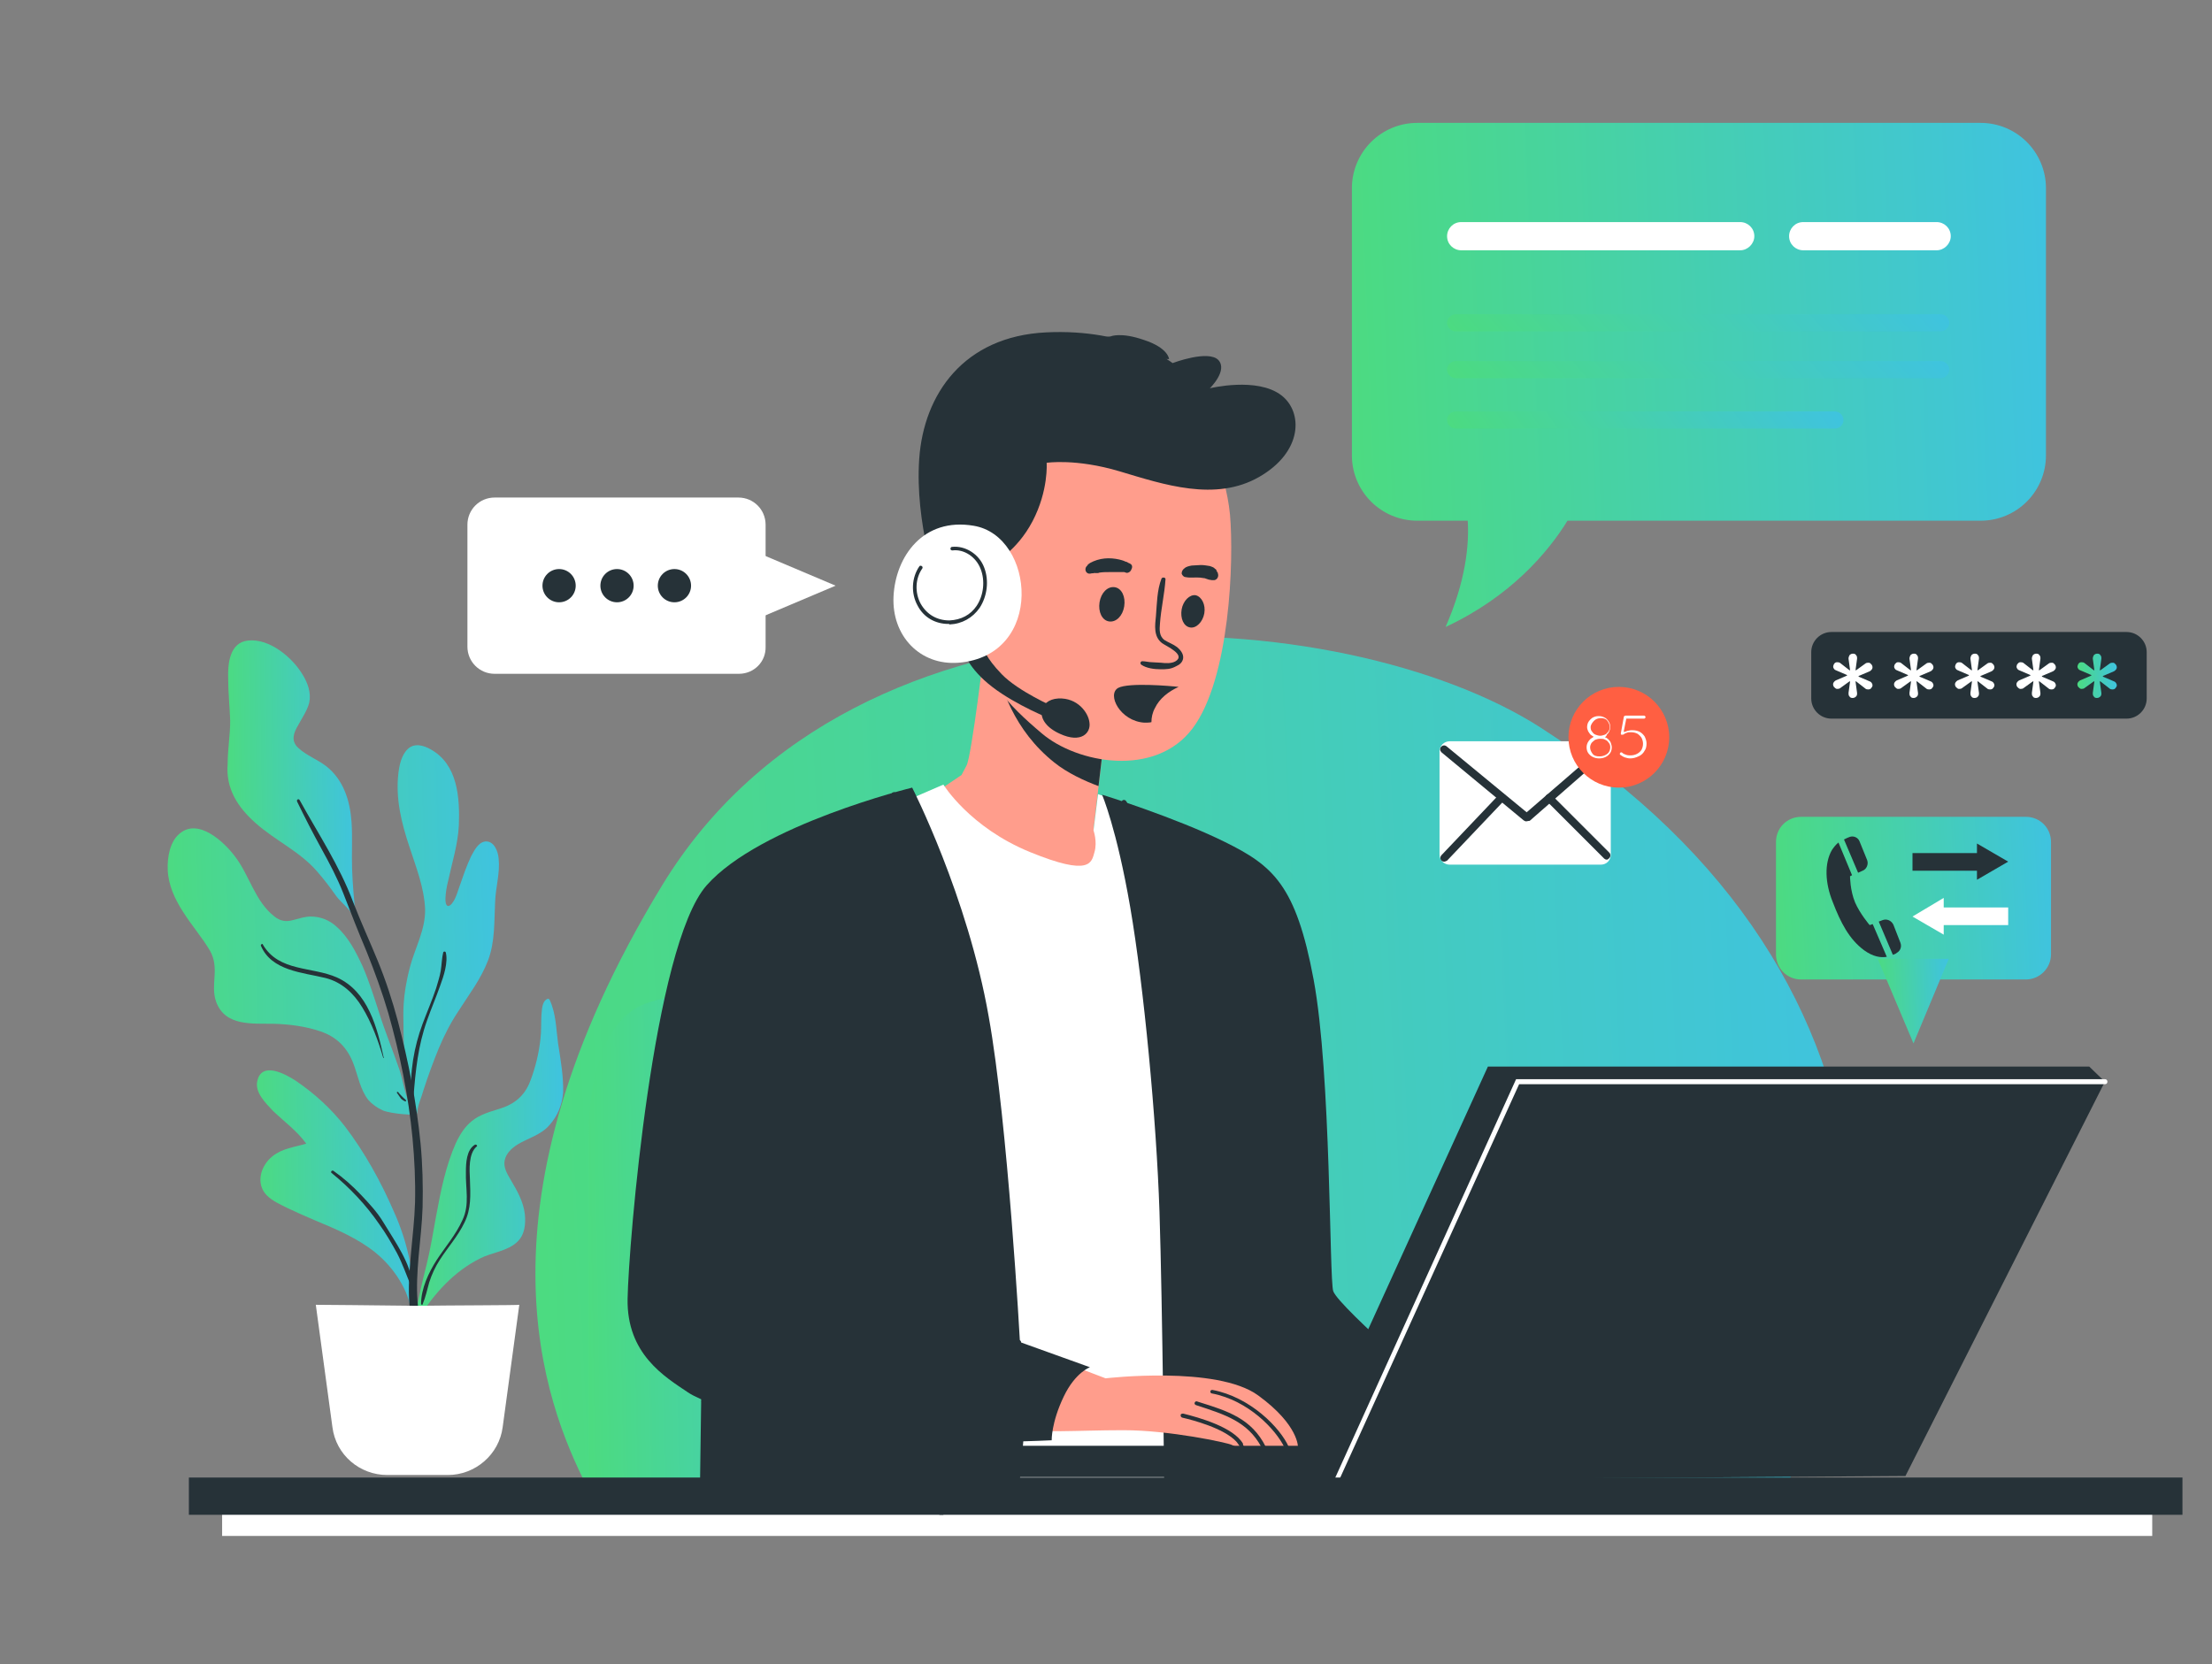 <svg width="311" height="234" viewBox="0 0 311 234" fill="none" xmlns="http://www.w3.org/2000/svg">
<rect x="0" y="0" width="311" height="234" fill="#808080" stroke="none"/>
<path d="M82.501 209C76.581 197.337 65.647 169.676 93.053 124.566C120.459 79.456 189.221 84.696 216.627 102.329C244.033 119.963 257.417 142.765 260.25 166.772C263.012 190.779 251 209 251 209H82.501Z" fill="url(#paint0_linear_209_2312)"/>
<path d="M284.823 137.738H253.239C251.256 137.738 249.698 136.18 249.698 134.197V118.405C249.698 116.422 251.256 114.864 253.239 114.864H284.823C286.806 114.864 288.364 116.422 288.364 118.405V134.197C288.364 136.18 286.735 137.738 284.823 137.738Z" fill="url(#paint1_linear_209_2312)"/>
<path d="M269.031 146.731L273.988 134.834H264.003L269.031 146.731Z" fill="url(#paint2_linear_209_2312)"/>
<path d="M268.89 122.441H277.954V123.716L282.345 121.167L277.954 118.617V119.963H268.89V122.441Z" fill="#263238"/>
<path d="M282.345 127.611H273.28V126.265L268.89 128.885L273.28 131.435V130.089H282.345V127.611Z" fill="white"/>
<path d="M263.295 129.948L262.87 130.09C262.87 130.09 261.525 128.532 260.817 126.903C260.108 125.203 260.108 123.221 260.108 123.221L260.392 123.079L258.48 118.476C258.126 118.759 257.842 119.113 257.559 119.538C256.497 121.379 256.568 124.141 257.701 126.903C258.763 129.665 259.967 132.073 262.091 133.631C263.366 134.551 264.428 134.693 265.278 134.551L263.295 129.948Z" fill="#263238"/>
<path d="M264.712 129.381L264.146 129.594L266.128 134.268C266.341 134.197 266.553 134.126 266.695 133.984C267.191 133.701 267.403 133.135 267.191 132.568L266.199 130.019C265.916 129.452 265.279 129.169 264.712 129.381Z" fill="#263238"/>
<path d="M260.038 117.697C259.825 117.768 259.542 117.909 259.259 118.051L261.242 122.725L261.879 122.441C262.446 122.229 262.729 121.521 262.516 120.954L261.454 118.334C261.242 117.768 260.604 117.484 260.038 117.697Z" fill="#263238"/>
<path d="M82.784 212.732V159.974C82.784 159.974 82.218 145.74 89.653 141.633C97.16 137.525 128.602 139.721 128.602 139.721V212.661H82.784V212.732Z" fill="url(#paint3_linear_209_2312)"/>
<path d="M138.517 90.362C138.517 90.362 136.605 106.366 135.896 107.641C135.188 108.986 135.188 108.986 135.188 108.986L131.506 111.465C131.506 111.465 138.517 121.45 147.156 123.008C155.796 124.637 155.088 119.467 155.088 119.467L153.742 116.705L155.513 101.48C155.513 101.551 139.791 94.328 138.517 90.362Z" fill="#FF9D8C"/>
<path d="M126.902 112.811L132.638 110.332C132.638 110.332 136.321 116.351 144.819 119.821C153.317 123.291 153.458 121.309 153.883 119.821C154.308 118.334 153.742 116.776 153.742 116.776L154.379 111.678L157.778 112.811L169.534 208.2L139.224 209.687L126.902 112.811Z" fill="white"/>
<path d="M154.946 111.749C154.946 111.749 157 116.493 158.912 127.611C160.824 138.73 162.594 157.496 163.019 170.384C163.444 183.273 163.727 212.732 163.727 212.732C163.727 212.732 201.543 212.732 201.968 212.732C202.393 212.732 205.013 198.215 205.013 198.215C205.013 198.215 188.301 183.91 187.451 181.573C186.884 180.015 187.168 151.052 184.689 137.738C182.211 124.425 178.953 121.734 172.225 118.405C165.215 114.935 154.946 111.749 154.946 111.749Z" fill="#263238"/>
<path d="M174.845 195.949C174.633 195.949 174.491 195.807 174.491 195.595C174.491 194.533 174.279 179.661 174.137 165.285C173.925 150.91 173.783 136.038 173.783 134.976C173.783 134.764 173.925 134.622 174.137 134.622C174.35 134.622 174.491 134.764 174.491 134.976C174.491 136.038 174.704 150.91 174.845 165.285C175.058 179.661 175.2 194.533 175.2 195.595C175.2 195.807 175.058 195.949 174.845 195.949Z" fill="#263238"/>
<path d="M98.647 192.337L98.364 212.732H142.908C142.908 212.732 144.82 195.453 144.112 193.824C143.333 192.195 98.647 192.337 98.647 192.337Z" fill="#263238"/>
<path d="M148.219 107.216C150.06 108.703 152.538 109.836 154.45 110.544L155.513 101.48C155.513 101.48 143.757 96.098 139.721 92.061C140.57 96.664 142.624 102.755 148.219 107.216Z" fill="#263238"/>
<path d="M169.251 60.619C169.251 60.619 172.296 65.859 172.934 72.374C173.5 78.819 172.934 95.39 167.693 102.401C162.453 109.411 151.406 107.358 146.448 103.109C141.845 99.214 137.384 94.894 136.18 86.396C134.976 77.898 138.659 61.752 149.069 58.424C159.479 55.095 169.251 60.619 169.251 60.619Z" fill="#FF9D8C"/>
<path d="M182.494 203.526C182.494 203.526 181.998 203.526 181.219 203.526C181.007 203.526 180.794 203.526 180.653 203.526C179.874 203.526 178.953 203.455 178.032 203.455C177.82 203.455 177.608 203.455 177.395 203.455C176.475 203.455 175.696 203.526 174.917 203.526C174.775 203.526 174.562 203.526 174.35 203.526C174.279 203.526 174.208 203.526 174.138 203.526C173.713 203.455 173.642 203.384 173.146 203.172C172.58 202.889 164.507 201.118 157.921 201.118C151.406 201.118 145.528 201.614 144.536 200.764C143.545 199.985 142.978 191.7 148.573 191.204L155.442 193.824C155.442 193.824 171.092 191.983 176.899 196.232C182.636 200.41 182.494 203.526 182.494 203.526Z" fill="#FF9D8C"/>
<path d="M174.917 203.456C174.775 203.456 174.563 203.456 174.35 203.456C174.209 203.243 173.926 202.818 173.784 202.677C172.014 200.835 167.765 199.702 166.207 199.348C166.065 199.277 165.994 199.207 165.994 198.994C165.994 198.853 166.136 198.782 166.348 198.782C168.614 199.348 173.43 200.694 174.775 203.031C174.705 203.102 174.846 203.314 174.917 203.456Z" fill="#263238"/>
<path d="M177.961 203.455C177.749 203.455 177.536 203.455 177.324 203.455C175.412 199.915 172.225 198.923 168.33 197.649L168.118 197.578C167.976 197.507 167.905 197.365 167.976 197.224C168.047 197.082 168.188 197.011 168.33 197.082L168.543 197.153C172.65 198.427 175.978 199.49 177.961 203.455Z" fill="#263238"/>
<path d="M181.219 203.526C181.007 203.526 180.794 203.526 180.582 203.526C179.378 201.048 175.554 196.941 170.384 195.949C170.243 195.949 170.172 195.807 170.172 195.666C170.172 195.524 170.314 195.453 170.455 195.453C175.766 196.445 180.015 200.765 181.219 203.526Z" fill="#263238"/>
<path d="M139.65 79.173C139.65 79.173 142.907 77.615 145.174 73.295C147.44 68.975 147.156 65.081 147.156 65.081C147.156 65.081 151.264 64.443 157.425 66.284C163.586 68.126 170.88 70.604 177.041 67.063C183.202 63.523 183.202 57.928 180.157 55.591C176.758 52.971 170.101 54.6 170.101 54.6C170.101 54.6 172.65 52.121 171.305 50.634C169.888 49.147 164.86 51.059 164.86 51.059C164.86 51.059 158.699 46.172 147.086 46.739C135.472 47.306 129.877 55.45 129.24 64.514C128.603 73.578 131.86 82.714 131.86 82.714L139.65 79.173Z" fill="#263238"/>
<path d="M163.302 81.368C162.665 82.997 162.665 84.909 162.523 86.608C162.381 87.954 162.169 89.512 163.373 90.433C163.939 90.857 166.772 92.061 165.285 92.982C164.718 93.336 163.798 93.265 163.231 93.194C162.806 93.194 162.381 93.124 161.956 93.124C161.531 93.124 161.036 92.982 160.611 92.982C160.328 92.982 160.257 93.336 160.469 93.478C161.177 93.973 162.31 94.115 163.16 94.115C164.01 94.115 164.577 94.115 165.356 93.69C165.851 93.478 166.276 93.124 166.347 92.557C166.418 91.92 165.922 91.353 165.497 90.999C164.931 90.574 164.293 90.362 163.727 90.008C162.948 89.441 163.019 88.52 163.089 87.671C163.231 85.617 163.727 83.563 163.868 81.439C163.868 81.156 163.373 81.156 163.302 81.368Z" fill="#263238"/>
<path d="M169.321 86.254C169.109 87.458 168.188 88.379 167.339 88.237C166.418 88.096 165.922 86.963 166.135 85.688C166.347 84.484 167.268 83.563 168.118 83.705C168.967 83.918 169.534 85.051 169.321 86.254Z" fill="#263238"/>
<path d="M158.062 85.263C157.85 86.609 156.929 87.529 155.938 87.388C154.946 87.246 154.38 86.042 154.592 84.697C154.805 83.351 155.725 82.43 156.717 82.572C157.708 82.714 158.275 83.918 158.062 85.263Z" fill="#263238"/>
<path d="M166.701 81.156C167.409 81.297 168.047 81.156 168.755 81.227C168.897 81.227 169.109 81.297 169.251 81.297C169.392 81.297 169.038 81.297 169.18 81.297H169.251C169.321 81.297 169.392 81.297 169.534 81.368C169.676 81.439 169.817 81.439 169.959 81.51C170.1 81.51 170.242 81.581 170.384 81.581C170.455 81.581 170.525 81.581 170.596 81.581C170.525 81.581 170.525 81.581 170.455 81.581H170.738C171.163 81.51 171.375 81.014 171.234 80.66C171.234 80.519 171.163 80.448 171.092 80.377C171.092 80.306 171.021 80.306 171.021 80.235L171.092 80.306C171.092 80.235 171.021 80.235 171.021 80.165C170.95 80.094 170.95 80.023 170.879 80.023C170.809 79.952 170.738 79.952 170.738 79.881C170.525 79.74 170.313 79.669 170.1 79.598C169.676 79.527 169.251 79.456 168.826 79.456C168.401 79.456 167.976 79.527 167.551 79.527C167.197 79.598 166.772 79.669 166.489 79.952C166.276 80.094 166.135 80.377 166.135 80.66C166.206 80.873 166.418 81.156 166.701 81.156Z" fill="#263238"/>
<path d="M158.841 79.244C158.77 79.173 158.629 79.173 158.558 79.102C158.487 79.031 158.275 78.96 158.416 79.031C158.345 79.031 158.275 78.96 158.204 78.96C157.921 78.819 157.637 78.748 157.354 78.677C156.717 78.536 156.009 78.465 155.3 78.536C154.592 78.606 153.884 78.819 153.247 79.173C153.176 79.244 153.034 79.315 152.963 79.385C152.893 79.456 152.893 79.527 152.822 79.598C152.822 79.598 152.822 79.527 152.893 79.527C152.68 79.669 152.609 79.881 152.609 80.094C152.609 80.306 152.751 80.519 152.893 80.589C153.105 80.731 153.388 80.66 153.601 80.589C153.459 80.589 153.388 80.589 153.247 80.589C153.459 80.589 153.601 80.66 153.813 80.589C153.813 80.589 154.026 80.519 153.884 80.589C153.742 80.589 154.097 80.589 154.097 80.589C154.167 80.589 154.38 80.589 154.097 80.589C154.167 80.589 154.167 80.589 154.238 80.589C154.38 80.589 154.451 80.589 154.592 80.518C155.088 80.448 155.584 80.448 156.009 80.448C156.433 80.448 156.929 80.448 157.354 80.448C157.567 80.448 157.708 80.448 157.921 80.448C157.991 80.448 158.062 80.448 157.921 80.448C157.991 80.448 157.991 80.448 158.062 80.448C158.133 80.448 158.204 80.518 158.275 80.518C158.558 80.66 158.983 80.377 159.054 80.094C159.266 79.74 159.195 79.385 158.841 79.244Z" fill="#263238"/>
<path d="M162.381 99.568C163.019 98.222 164.294 97.231 165.71 96.594C164.506 96.452 158.699 95.956 157.212 96.735C155.583 97.656 157.495 101.409 160.894 101.622C161.248 101.622 161.602 101.622 161.886 101.551C161.886 100.913 162.027 100.205 162.381 99.568Z" fill="#263238"/>
<path d="M135.542 91.707C135.542 91.707 136.109 93.974 139.508 96.594C142.907 99.214 147.793 101.126 147.793 101.126L148.218 99.426C148.218 99.426 143.19 97.231 140.853 94.823C138.516 92.416 138.233 91.07 138.233 91.07L135.542 91.707Z" fill="#263238"/>
<path d="M148.785 98.222C151.476 98.081 153.034 100.205 153.175 101.621C153.388 103.038 152.042 104.596 148.997 103.179C145.244 101.48 146.023 98.364 148.785 98.222Z" fill="#263238"/>
<path d="M137.667 74.924C137.667 74.924 138.871 66.497 144.465 60.761C155.229 49.855 164.365 50.492 164.365 50.492C164.365 50.492 164.294 48.934 160.824 47.801C157.566 46.668 156.15 47.306 156.15 47.306C156.15 47.306 147.298 48.014 139.791 56.299C132.285 64.585 131.506 75.136 131.506 75.136L137.667 74.924Z" fill="#263238"/>
<path d="M136.888 73.932C129.806 72.728 125.912 78.252 125.628 83.847C125.345 89.441 129.382 93.619 134.764 93.194C146.944 92.203 145.528 75.349 136.888 73.932Z" fill="white"/>
<path d="M133.347 87.741C131.506 87.741 129.877 86.821 129.027 85.192C128.036 83.422 128.177 81.226 129.239 79.668C129.31 79.527 129.452 79.527 129.594 79.598C129.735 79.668 129.735 79.881 129.664 79.952C128.673 81.368 128.602 83.351 129.452 84.909C130.302 86.396 131.718 87.246 133.488 87.246C135.117 87.175 136.463 86.467 137.313 85.192C138.304 83.705 138.516 81.651 137.879 80.022C137.242 78.323 135.542 77.19 133.913 77.402C133.772 77.402 133.63 77.331 133.63 77.19C133.63 77.048 133.701 76.906 133.843 76.906C135.684 76.694 137.667 77.898 138.375 79.81C139.083 81.651 138.8 83.847 137.737 85.475C136.746 86.892 135.259 87.741 133.488 87.812C133.488 87.741 133.418 87.741 133.347 87.741Z" fill="#263238"/>
<path d="M128.248 110.757C128.248 110.757 106.862 115.997 99.355 124.495C91.849 132.993 88.379 174.916 88.237 182.635C88.096 190.425 93.478 193.612 96.735 195.807C99.993 198.002 114.156 201.968 125.628 202.535C137.029 203.101 147.864 202.535 147.864 202.535C147.864 202.535 147.794 200.056 149.564 196.374C151.193 192.974 153.246 192.266 153.246 192.266L143.403 188.726C143.403 188.726 141.703 157.92 139.012 142.978C136.038 125.982 128.248 110.757 128.248 110.757Z" fill="#263238"/>
<path d="M163.727 183.91C163.656 183.91 163.656 183.91 163.585 183.91C163.373 183.839 163.302 183.627 163.373 183.414C165.356 178.882 167.48 170.03 168.613 163.798L168.684 163.302C169.038 161.461 169.463 159.195 168.613 157.637C168.188 156.858 167.126 155.088 166.205 153.388C165.214 151.618 164.222 149.989 164.01 149.493C163.514 148.502 165.143 145.952 167.48 142.482C168.117 141.562 168.684 140.712 168.967 140.146C169.817 138.729 169.25 137.384 168.613 135.826L168.401 135.33C167.834 133.914 167.126 132.427 166.489 131.081C166.205 130.515 165.993 129.948 165.71 129.381C165.356 128.603 165.001 127.824 164.647 127.045C162.594 122.441 160.469 117.626 157.707 113.023C157.637 112.881 157.637 112.669 157.849 112.527C157.991 112.456 158.203 112.456 158.345 112.669C161.107 117.343 163.231 122.087 165.356 126.761C165.71 127.54 166.064 128.319 166.418 129.098C166.701 129.665 166.914 130.231 167.197 130.798C167.834 132.214 168.542 133.63 169.109 135.118L169.321 135.613C169.959 137.171 170.667 138.8 169.675 140.57C169.321 141.137 168.755 141.987 168.117 142.907C166.914 144.749 164.364 148.573 164.718 149.21C165.001 149.706 165.922 151.335 166.914 153.034C167.905 154.734 168.896 156.433 169.321 157.283C170.313 159.053 169.888 161.532 169.463 163.444L169.392 163.94C168.967 166.206 166.701 177.82 164.081 183.698C163.939 183.839 163.868 183.91 163.727 183.91Z" fill="#263238"/>
<path d="M142.836 185.185C142.766 185.185 142.624 185.185 142.553 185.114C140.853 183.414 132.851 169.534 132.285 166.914C131.931 165.498 132.78 161.886 133.559 158.345C134.197 155.654 134.834 152.822 134.622 152.043C134.338 150.91 132.285 149.21 130.302 147.581C127.894 145.599 125.416 143.616 124.92 141.774C124.353 139.721 124.849 126.691 125.132 118.122C125.274 115.006 125.345 112.598 125.345 111.748C125.345 111.536 125.486 111.394 125.699 111.394C125.911 111.394 126.053 111.536 126.053 111.748C126.053 112.598 125.982 115.077 125.84 118.193C125.557 126.195 125.061 139.65 125.557 141.633C125.982 143.262 128.461 145.244 130.656 147.086C132.851 148.856 134.905 150.556 135.188 151.901C135.401 152.822 134.834 155.442 134.126 158.487C133.418 161.745 132.568 165.498 132.851 166.773C133.418 169.322 141.349 182.99 142.978 184.618C143.12 184.76 143.12 184.972 142.978 185.114C142.978 185.114 142.907 185.185 142.836 185.185Z" fill="#263238"/>
<path d="M114.014 179.094C113.802 179.094 113.66 178.882 113.66 178.67C113.943 176.828 117.98 140.145 118.192 137.313C118.192 137.1 118.405 136.959 118.546 136.959C118.759 136.959 118.901 137.171 118.901 137.313C118.688 140.145 114.652 176.828 114.368 178.67C114.368 178.953 114.227 179.094 114.014 179.094Z" fill="#263238"/>
<path d="M143.19 189.08C143.119 189.08 143.119 189.08 143.049 189.08C142.128 188.725 138.162 187.38 133.134 185.68C122.937 182.281 109.057 177.537 106.366 176.191C106.224 176.12 106.153 175.908 106.224 175.695C106.295 175.554 106.507 175.483 106.72 175.554C109.34 176.899 123.786 181.785 133.347 185.043C138.375 186.743 142.411 188.088 143.332 188.442C143.544 188.513 143.615 188.725 143.544 188.938C143.473 189.009 143.332 189.08 143.19 189.08Z" fill="#263238"/>
<path d="M138.304 203.668C129.381 203.668 112.031 202.039 98.859 197.365C98.647 197.295 98.576 197.082 98.647 196.94C98.718 196.728 98.93 196.657 99.072 196.728C115.713 202.606 139.012 203.597 143.332 202.677C143.544 202.606 143.686 202.747 143.757 202.96C143.827 203.172 143.686 203.314 143.473 203.385C142.553 203.526 140.712 203.668 138.304 203.668Z" fill="#263238"/>
<path d="M35.904 115.713C38.666 118.192 42.207 119.75 44.615 122.583C45.606 123.716 46.456 124.849 47.306 126.053C47.943 126.902 49.714 128.319 49.997 129.381C50.138 129.877 50.068 129.239 49.997 128.744V128.673C49.784 126.548 49.572 124.353 49.501 122.158C49.43 119.962 49.572 117.838 49.43 115.643C49.218 112.598 48.297 109.623 45.819 107.711C44.615 106.791 43.057 106.224 41.924 105.162C40.861 104.17 41.286 103.037 41.924 101.975C42.49 100.913 43.198 99.921 43.482 98.788C43.765 97.443 43.269 96.026 42.561 94.894C41.145 92.486 37.887 89.724 34.842 90.078C32.293 90.361 32.009 93.335 32.08 95.389C32.08 97.372 32.293 99.355 32.364 101.338C32.364 103.391 32.009 105.374 32.009 107.428C31.726 110.827 33.355 113.447 35.904 115.713Z" fill="url(#paint4_linear_209_2312)"/>
<path d="M61.681 147.439C62.46 145.598 63.31 143.898 64.443 142.199C65.93 139.862 67.629 137.666 68.621 135.046C69.612 132.426 69.471 129.593 69.612 126.832C69.683 124.778 70.32 122.795 70.108 120.741C70.037 119.75 69.471 118.192 68.196 118.334C67.205 118.475 66.638 119.679 66.213 120.458C65.576 121.804 65.08 123.291 64.584 124.707C64.372 125.274 64.23 125.84 63.947 126.407C63.805 126.69 63.38 127.469 62.956 127.398C62.247 127.186 62.885 124.282 63.026 123.786C63.593 121.166 64.372 118.758 64.513 116.067C64.655 112.173 64.372 107.499 60.548 105.374C59.556 104.808 58.282 104.454 57.361 105.303C56.441 106.153 56.157 107.57 56.016 108.703C55.591 112.314 56.441 115.713 57.574 119.113C58.494 121.945 59.627 124.778 59.769 127.823C59.84 130.726 58.352 133.276 57.644 135.967C56.511 140.287 56.724 142.624 56.724 144.04C56.724 145.81 56.795 147.51 56.936 149.28C57.078 150.909 57.219 152.538 57.361 154.096C57.432 154.45 57.432 154.733 57.503 155.087C56.865 153.6 56.653 151.9 56.157 150.413C55.237 147.722 54.174 145.173 53.325 142.482C52.616 140.287 51.908 138.021 50.988 135.896C50.067 133.913 49.005 131.789 47.305 130.302C46.314 129.381 45.039 128.885 43.694 128.885C42.844 128.885 42.065 129.168 41.215 129.381C40.224 129.664 39.374 129.523 38.595 128.885C35.833 126.761 35.054 123.007 33 120.387C31.513 118.404 27.901 115.005 25.281 117.201C23.865 118.334 23.511 120.6 23.582 122.299C23.653 124.424 24.573 126.407 25.706 128.177C26.91 130.089 28.397 131.789 29.53 133.701C30.168 134.834 30.238 135.967 30.168 137.242C30.097 138.445 29.955 139.649 30.38 140.853C31.655 144.394 35.55 143.898 38.595 143.969C40.719 144.04 42.985 144.323 45.039 145.031C47.376 145.81 48.863 147.368 49.713 149.634C50.35 151.334 50.634 153.175 51.767 154.662C52.333 155.3 53.041 155.795 53.82 156.149C55.024 156.645 58.636 156.928 58.636 156.574C58.707 155.441 59.273 154.308 59.556 153.246C60.194 151.263 60.902 149.351 61.681 147.439Z" fill="url(#paint5_linear_209_2312)"/>
<path d="M78.464 146.731C78.181 144.677 78.181 142.482 77.26 140.57C77.19 140.428 76.977 140.428 76.906 140.499C76.198 140.853 76.198 141.986 76.127 142.694C76.057 143.827 76.127 144.96 75.986 146.093C75.773 148.076 75.278 150.13 74.57 151.971C73.791 154.096 72.303 155.3 70.179 155.937C68.833 156.362 67.488 156.716 66.355 157.636C65.363 158.415 64.655 159.548 64.089 160.752C62.672 163.939 61.964 167.48 61.327 170.95C60.902 173.216 60.548 175.553 59.981 177.819C59.415 180.085 58.848 182.351 58.494 184.688C58.423 184.83 58.353 184.901 58.353 185.042C58.211 185.396 58.778 185.609 58.919 185.255C61.114 181.856 63.806 178.81 67.488 176.969C69.117 176.119 71.312 175.978 72.728 174.632C73.791 173.641 73.932 172.083 73.791 170.737C73.578 168.967 72.728 167.48 71.808 165.922C71.312 165.072 70.746 164.152 70.958 163.16C71.17 162.169 71.949 161.461 72.728 160.965C74.216 160.044 76.057 159.619 77.26 158.203C78.394 156.928 79.031 155.37 79.173 153.671C79.243 151.405 78.819 148.997 78.464 146.731Z" fill="url(#paint6_linear_209_2312)"/>
<path d="M48.51 158.416C46.597 155.937 44.19 153.742 41.569 151.971C40.153 151.051 36.825 149.21 36.187 151.971C35.763 153.6 37.391 155.158 38.383 156.22C39.941 157.707 41.782 159.053 43.057 160.823C41.428 161.319 39.728 161.461 38.312 162.594C36.612 163.939 35.904 166.489 37.533 168.117C38.312 168.896 39.445 169.392 40.436 169.888C41.782 170.525 43.057 171.092 44.402 171.658C47.306 172.862 50.28 174.137 52.758 176.12C55.308 178.173 57.645 181.573 57.857 184.901C57.857 185.184 57.786 184.901 57.928 184.759C57.999 184.83 58.353 184.688 58.353 184.476C58.282 179.59 57.432 174.916 55.379 170.384C53.608 166.276 51.271 162.027 48.51 158.416Z" fill="url(#paint7_linear_209_2312)"/>
<path d="M41.782 112.739C42.844 114.934 43.977 117.13 45.181 119.325C46.314 121.379 47.447 123.503 48.297 125.698C49.359 128.46 50.421 131.151 51.554 133.842C52.688 136.675 53.75 139.578 54.6 142.482C56.228 148.218 57.432 154.096 57.999 160.044C58.282 163.089 58.424 166.064 58.353 169.109C58.282 171.446 57.999 173.853 57.786 176.19C57.574 178.669 57.361 181.148 57.574 183.555C57.715 185.609 58.07 188.088 59.698 189.504C59.982 189.787 60.477 189.433 60.265 189.079C58.353 185.184 58.495 180.935 58.849 176.757C59.061 174.42 59.344 172.083 59.415 169.746C59.486 166.772 59.415 163.798 59.132 160.823C58.565 155.016 57.432 149.28 55.945 143.615C55.166 140.711 54.245 137.879 53.112 135.117C51.979 132.355 50.705 129.593 49.642 126.831C47.73 121.733 44.756 117.271 42.136 112.527C41.994 112.243 41.64 112.456 41.782 112.739Z" fill="#263238"/>
<path d="M58.14 154.237C58.423 150.555 58.777 147.014 60.052 143.473C60.619 141.845 61.327 140.216 61.893 138.587C62.389 137.241 63.026 135.329 62.672 133.913C62.601 133.771 62.389 133.771 62.318 133.913C62.106 134.763 62.106 135.684 61.964 136.533C61.822 137.383 61.539 138.162 61.327 138.941C60.76 140.641 60.052 142.269 59.415 143.969C58.211 147.227 57.574 150.838 57.857 154.308C57.857 154.379 58.069 154.379 58.14 154.237Z" fill="#263238"/>
<path d="M36.683 132.992C38.17 136.533 42.561 136.746 45.748 137.525C48.014 138.091 49.713 139.649 50.917 141.632C52.263 143.827 53.183 146.377 53.892 148.784H53.962C53.042 144.535 51.767 139.437 47.376 137.454C43.836 135.896 39.233 136.675 36.967 132.851C36.967 132.638 36.612 132.78 36.683 132.992Z" fill="#263238"/>
<path d="M55.803 153.671C55.945 153.883 56.157 154.167 56.299 154.379C56.37 154.521 56.511 154.592 56.582 154.662C56.724 154.733 56.865 154.875 57.007 154.875C57.078 154.875 57.149 154.804 57.078 154.733C57.007 154.592 56.865 154.521 56.795 154.45C56.724 154.379 56.582 154.237 56.511 154.167C56.299 153.954 56.086 153.742 55.945 153.529C55.803 153.6 55.732 153.6 55.803 153.671Z" fill="#263238"/>
<path d="M46.598 164.931C49.147 166.984 51.484 169.463 53.325 172.154C54.246 173.429 55.025 174.774 55.804 176.191C56.583 177.678 57.149 179.306 57.787 180.864C57.857 181.006 58.07 181.006 58.07 180.864C57.716 177.536 55.591 174.703 53.892 171.871C53.042 170.454 51.909 169.251 50.776 168.047C49.572 166.772 48.297 165.639 46.881 164.647C46.668 164.506 46.456 164.789 46.598 164.931Z" fill="#263238"/>
<path d="M66.779 160.965C65.576 161.673 65.505 163.585 65.505 164.789C65.434 167.126 66.071 169.392 65.009 171.587C64.088 173.641 62.601 175.341 61.398 177.182C60.264 178.952 59.202 181.218 59.202 183.343C59.202 183.484 59.415 183.555 59.415 183.414C59.84 182.422 60.052 181.36 60.335 180.369C60.689 179.235 61.185 178.173 61.822 177.182C62.955 175.411 64.372 173.853 65.292 171.941C66.284 169.959 66.142 167.976 66.071 165.851C66.001 164.506 65.859 162.24 66.992 161.248C67.204 161.177 66.992 160.894 66.779 160.965Z" fill="#263238"/>
<path d="M58.635 183.626C53.749 183.555 44.401 183.484 44.401 183.484L46.738 200.693C47.234 204.588 50.562 207.42 54.457 207.42H58.494H58.919H62.955C66.85 207.42 70.178 204.517 70.674 200.693L73.011 183.484C72.87 183.555 63.522 183.555 58.635 183.626Z" fill="white"/>
<path d="M295.941 152.113L267.898 207.562L186.247 208.128L211.458 151.263L295.941 152.113Z" fill="#263238"/>
<path d="M132.072 207.775V203.313H184.901L209.191 149.989H293.746L295.87 152.042H213.369L188.088 207.704C188.088 207.775 132.072 207.633 132.072 207.775Z" fill="#263238"/>
<path d="M253.522 182.706C252.602 185.467 247.574 187.592 242.333 187.45C237.093 187.309 233.552 184.972 234.473 182.21C235.393 179.448 240.421 177.324 245.662 177.465C250.973 177.607 254.443 179.944 253.522 182.706Z" fill="#263238"/>
<path d="M188.088 208.129C188.018 208.129 188.018 208.129 187.947 208.129C187.734 208.058 187.664 207.845 187.805 207.633L213.157 151.759H295.941C296.154 151.759 296.296 151.9 296.296 152.113C296.296 152.325 296.154 152.467 295.941 152.467H213.582L188.372 207.916C188.372 208.058 188.23 208.129 188.088 208.129Z" fill="white"/>
<path d="M128.389 212.023H127.823H31.23V215.989H127.823H128.389H302.597V212.023H128.389Z" fill="white"/>
<path d="M132.638 207.775H26.556V213.015H132.638V207.775Z" fill="#263238"/>
<path d="M306.847 207.774H132.072V213.015H306.847V207.774Z" fill="#263238"/>
<path d="M103.888 94.752H69.542C67.417 94.752 65.718 93.052 65.718 90.928V73.79C65.718 71.666 67.417 69.966 69.542 69.966H103.817C105.941 69.966 107.641 71.666 107.641 73.79V90.928C107.712 93.052 106.012 94.752 103.888 94.752Z" fill="white"/>
<path d="M117.484 82.359L104.596 76.906V87.812L117.484 82.359Z" fill="white"/>
<path d="M78.606 84.696C79.897 84.696 80.943 83.65 80.943 82.359C80.943 81.069 79.897 80.022 78.606 80.022C77.316 80.022 76.269 81.069 76.269 82.359C76.269 83.65 77.316 84.696 78.606 84.696Z" fill="#263238"/>
<path d="M86.75 84.696C88.041 84.696 89.087 83.65 89.087 82.359C89.087 81.069 88.041 80.022 86.75 80.022C85.459 80.022 84.413 81.069 84.413 82.359C84.413 83.65 85.459 84.696 86.75 84.696Z" fill="#263238"/>
<path d="M94.823 84.696C96.114 84.696 97.16 83.65 97.16 82.359C97.16 81.069 96.114 80.022 94.823 80.022C93.533 80.022 92.486 81.069 92.486 82.359C92.486 83.65 93.533 84.696 94.823 84.696Z" fill="#263238"/>
<path d="M278.45 17.279H199.277C194.179 17.279 190.071 21.387 190.071 26.485V64.018C190.071 69.117 194.179 73.224 199.277 73.224H206.359C206.571 76.623 206.076 81.722 203.243 88.166C212.378 83.917 217.69 77.615 220.381 73.224H278.45C283.549 73.224 287.656 69.117 287.656 64.018V26.485C287.656 21.387 283.549 17.279 278.45 17.279Z" fill="url(#paint8_linear_209_2312)"/>
<path d="M244.67 35.196H205.438C204.376 35.196 203.455 34.346 203.455 33.213C203.455 32.151 204.305 31.23 205.438 31.23H244.67C245.732 31.23 246.653 32.08 246.653 33.213C246.653 34.275 245.732 35.196 244.67 35.196Z" fill="white"/>
<path d="M272.855 46.597H204.659C204.022 46.597 203.455 46.03 203.455 45.393C203.455 44.756 204.022 44.189 204.659 44.189H272.855C273.492 44.189 274.059 44.756 274.059 45.393C274.059 46.03 273.492 46.597 272.855 46.597Z" fill="url(#paint9_linear_209_2312)"/>
<path d="M272.855 53.183H204.659C204.022 53.183 203.455 52.616 203.455 51.979C203.455 51.342 204.022 50.775 204.659 50.775H272.855C273.492 50.775 274.059 51.342 274.059 51.979C274.059 52.687 273.492 53.183 272.855 53.183Z" fill="url(#paint10_linear_209_2312)"/>
<path d="M257.984 60.264H204.659C204.022 60.264 203.455 59.698 203.455 59.061C203.455 58.423 204.022 57.857 204.659 57.857H257.984C258.621 57.857 259.187 58.423 259.187 59.061C259.187 59.769 258.621 60.264 257.984 60.264Z" fill="url(#paint11_linear_209_2312)"/>
<path d="M272.289 35.196H253.523C252.461 35.196 251.54 34.346 251.54 33.213C251.54 32.151 252.39 31.23 253.523 31.23H272.289C273.351 31.23 274.272 32.08 274.272 33.213C274.272 34.275 273.351 35.196 272.289 35.196Z" fill="white"/>
<path d="M225.054 121.591H203.809C203.03 121.591 202.393 120.954 202.393 120.175V105.658C202.393 104.879 203.03 104.241 203.809 104.241H225.054C225.833 104.241 226.47 104.879 226.47 105.658V120.175C226.47 120.954 225.904 121.591 225.054 121.591Z" fill="white"/>
<path d="M214.573 115.501C214.431 115.501 214.36 115.43 214.219 115.36L202.676 105.799C202.463 105.587 202.392 105.304 202.605 105.02C202.817 104.808 203.101 104.737 203.384 104.95L214.644 114.227L225.62 104.737C225.833 104.525 226.187 104.596 226.399 104.808C226.612 105.02 226.541 105.375 226.328 105.587L215.068 115.43C214.856 115.43 214.714 115.501 214.573 115.501Z" fill="#263238"/>
<path d="M203.03 121.166C202.888 121.166 202.747 121.095 202.676 121.025C202.463 120.812 202.463 120.458 202.676 120.246L210.749 111.748C210.961 111.535 211.316 111.535 211.528 111.748C211.74 111.96 211.74 112.314 211.528 112.527L203.455 121.025C203.313 121.095 203.172 121.166 203.03 121.166Z" fill="#263238"/>
<path d="M225.903 120.883C225.762 120.883 225.62 120.812 225.549 120.742L217.405 112.598C217.193 112.385 217.193 112.031 217.405 111.819C217.618 111.606 217.972 111.606 218.184 111.819L226.257 119.892C226.47 120.104 226.47 120.458 226.257 120.671C226.116 120.812 226.045 120.883 225.903 120.883Z" fill="#263238"/>
<path d="M227.603 110.757C231.514 110.757 234.685 107.586 234.685 103.675C234.685 99.764 231.514 96.593 227.603 96.593C223.692 96.593 220.521 99.764 220.521 103.675C220.521 107.586 223.692 110.757 227.603 110.757Z" fill="#FF5F42"/>
<path d="M225.621 103.675C225.762 103.675 225.975 103.817 226.116 103.958C226.258 104.1 226.4 104.242 226.47 104.454C226.541 104.667 226.612 104.879 226.612 105.092C226.612 105.375 226.541 105.658 226.4 105.871C226.258 106.083 226.046 106.295 225.762 106.437C225.479 106.579 225.196 106.649 224.842 106.649C224.488 106.649 224.204 106.579 223.921 106.437C223.638 106.295 223.425 106.083 223.284 105.871C223.142 105.658 223.071 105.375 223.071 105.092C223.071 104.808 223.142 104.596 223.213 104.454C223.284 104.313 223.425 104.1 223.567 103.958C223.709 103.817 223.921 103.746 224.063 103.604C223.921 103.534 223.779 103.392 223.638 103.321C223.496 103.179 223.425 103.038 223.284 102.825C223.213 102.613 223.142 102.471 223.142 102.259C223.142 101.976 223.213 101.692 223.355 101.48C223.496 101.267 223.709 101.055 223.921 100.913C224.204 100.772 224.417 100.701 224.771 100.701C225.125 100.701 225.337 100.772 225.621 100.913C225.904 101.055 226.046 101.267 226.187 101.48C226.329 101.692 226.4 101.976 226.4 102.259C226.4 102.471 226.329 102.684 226.258 102.825C226.187 103.038 226.046 103.179 225.904 103.321C225.904 103.463 225.762 103.604 225.621 103.675ZM224.913 106.366C225.337 106.366 225.691 106.225 225.975 106.012C226.258 105.8 226.4 105.446 226.4 105.092C226.4 104.808 226.329 104.596 226.187 104.454C226.046 104.242 225.904 104.1 225.691 104.029C225.479 103.888 225.267 103.888 224.983 103.888C224.7 103.888 224.488 103.958 224.275 104.029C224.063 104.171 223.921 104.313 223.779 104.454C223.638 104.667 223.567 104.879 223.567 105.092C223.567 105.446 223.709 105.729 223.921 106.012C224.134 106.295 224.488 106.366 224.913 106.366ZM223.638 102.259C223.638 102.542 223.709 102.755 223.85 102.896C223.992 103.109 224.134 103.25 224.346 103.321C224.558 103.392 224.771 103.463 224.983 103.463C225.196 103.463 225.408 103.392 225.621 103.321C225.833 103.25 225.975 103.038 226.116 102.896C226.258 102.684 226.329 102.471 226.329 102.259C226.329 101.905 226.187 101.622 225.975 101.338C225.762 101.055 225.408 100.984 225.054 100.984C224.7 100.984 224.346 101.126 224.134 101.338C223.921 101.551 223.638 101.905 223.638 102.259Z" fill="white"/>
<path d="M229.161 106.649C228.949 106.649 228.666 106.578 228.453 106.508C228.241 106.437 228.028 106.295 227.816 106.154L227.745 106.083V106.012C227.745 105.941 227.745 105.941 227.816 105.87C227.816 105.799 227.887 105.799 227.958 105.799C228.028 105.799 228.028 105.799 228.099 105.87C228.241 106.012 228.453 106.083 228.666 106.154C228.878 106.224 229.091 106.224 229.232 106.224C229.586 106.224 229.87 106.154 230.153 106.012C230.436 105.87 230.649 105.658 230.79 105.445C230.932 105.162 231.003 104.879 231.003 104.596C231.003 104.312 230.932 104.029 230.79 103.746C230.649 103.533 230.436 103.321 230.224 103.179C229.94 103.038 229.657 102.967 229.303 102.967C229.091 102.967 228.878 102.967 228.737 103.038C228.524 103.108 228.382 103.179 228.312 103.25C228.241 103.321 228.099 103.321 228.028 103.321H227.958L227.887 103.25C227.887 103.25 227.887 103.179 227.887 103.108L228.312 100.772C228.312 100.772 228.312 100.701 228.382 100.701C228.453 100.701 228.453 100.63 228.524 100.63H231.144C231.215 100.63 231.215 100.63 231.286 100.701C231.357 100.772 231.357 100.772 231.357 100.842C231.357 100.913 231.357 100.913 231.286 100.984C231.215 101.055 231.215 101.055 231.144 101.055H228.595L228.666 100.984L228.241 103.108L228.099 103.038C228.17 102.967 228.312 102.896 228.453 102.896C228.595 102.896 228.737 102.754 228.949 102.754C229.161 102.684 229.303 102.684 229.516 102.684C229.87 102.684 230.224 102.754 230.507 102.896C230.79 103.038 231.003 103.25 231.215 103.533C231.357 103.817 231.498 104.171 231.498 104.525C231.498 104.95 231.428 105.304 231.215 105.587C231.073 105.87 230.79 106.154 230.507 106.295C229.94 106.578 229.586 106.649 229.161 106.649Z" fill="white"/>
<path d="M298.986 101.055H257.488C255.93 101.055 254.655 99.78 254.655 98.222V91.707C254.655 90.149 255.93 88.874 257.488 88.874H298.986C300.544 88.874 301.819 90.149 301.819 91.707V98.222C301.819 99.78 300.544 101.055 298.986 101.055Z" fill="#263238"/>
<path d="M260.462 98.151C260.25 98.151 260.108 98.08 260.037 97.939C259.896 97.797 259.896 97.655 259.896 97.443L260.108 95.885C260.108 95.814 260.108 95.814 260.108 95.814H260.037L258.763 96.735C258.621 96.876 258.408 96.876 258.267 96.876C258.125 96.876 257.984 96.735 257.842 96.593C257.7 96.381 257.7 96.168 257.771 96.026C257.842 95.885 257.984 95.743 258.125 95.672L259.612 95.035C259.683 95.035 259.683 95.035 259.683 94.964C259.683 94.964 259.683 94.894 259.612 94.894L258.125 94.256C257.913 94.185 257.842 94.044 257.771 93.902C257.7 93.76 257.771 93.548 257.842 93.406C257.913 93.265 258.054 93.123 258.267 93.123C258.408 93.123 258.621 93.123 258.763 93.265L260.037 94.256C260.108 94.256 260.108 94.256 260.108 94.256V94.185L259.896 92.627C259.896 92.415 259.966 92.273 260.037 92.132C260.179 91.99 260.321 91.919 260.533 91.919C260.745 91.919 260.887 91.99 260.958 92.132C261.099 92.273 261.099 92.415 261.099 92.627L260.887 94.185C260.887 94.256 260.887 94.256 260.887 94.256H260.958L262.233 93.335C262.374 93.194 262.587 93.194 262.728 93.194C262.941 93.194 263.012 93.335 263.153 93.477C263.295 93.69 263.295 93.902 263.224 94.044C263.153 94.185 263.012 94.327 262.87 94.398L261.383 95.035C261.312 95.035 261.312 95.035 261.312 95.106C261.312 95.106 261.312 95.177 261.383 95.177L262.87 95.814C263.082 95.885 263.153 96.026 263.224 96.168C263.295 96.31 263.295 96.522 263.153 96.664C263.082 96.805 262.941 96.947 262.728 96.947C262.516 96.947 262.374 96.947 262.233 96.805L260.958 95.814C260.887 95.814 260.887 95.814 260.887 95.814V95.885L261.099 97.443C261.099 97.655 261.099 97.797 260.958 97.939C260.816 98.08 260.675 98.151 260.462 98.151Z" fill="white"/>
<path d="M269.03 98.151C268.818 98.151 268.676 98.08 268.606 97.939C268.464 97.797 268.464 97.655 268.464 97.443L268.676 95.885C268.676 95.814 268.676 95.814 268.676 95.814H268.606L267.331 96.735C267.189 96.876 266.977 96.876 266.835 96.876C266.694 96.876 266.552 96.735 266.41 96.593C266.269 96.381 266.269 96.168 266.339 96.026C266.41 95.885 266.552 95.743 266.694 95.672L268.181 95.035C268.252 95.035 268.252 95.035 268.252 94.964C268.252 94.964 268.252 94.894 268.181 94.894L266.694 94.256C266.481 94.185 266.41 94.044 266.339 93.902C266.269 93.76 266.339 93.548 266.41 93.406C266.552 93.265 266.623 93.123 266.835 93.123C266.977 93.123 267.189 93.123 267.331 93.265L268.606 94.256C268.676 94.256 268.676 94.256 268.676 94.256V94.185L268.464 92.627C268.464 92.415 268.535 92.273 268.606 92.132C268.747 91.99 268.889 91.919 269.101 91.919C269.314 91.919 269.455 91.99 269.526 92.132C269.668 92.273 269.668 92.415 269.668 92.627L269.455 94.185C269.455 94.256 269.455 94.256 269.455 94.256H269.526L270.801 93.335C270.943 93.194 271.155 93.194 271.297 93.194C271.509 93.194 271.58 93.335 271.722 93.477C271.863 93.69 271.863 93.902 271.792 94.044C271.722 94.185 271.58 94.327 271.438 94.398L269.951 95.035C269.88 95.035 269.88 95.035 269.88 95.106C269.88 95.106 269.88 95.177 269.951 95.177L271.438 95.814C271.651 95.885 271.722 96.026 271.792 96.168C271.863 96.31 271.863 96.522 271.722 96.664C271.651 96.805 271.509 96.947 271.297 96.947C271.084 96.947 270.943 96.947 270.801 96.805L269.526 95.814C269.455 95.814 269.455 95.814 269.455 95.814V95.885L269.668 97.443C269.668 97.655 269.668 97.797 269.526 97.939C269.385 98.08 269.243 98.151 269.03 98.151Z" fill="white"/>
<path d="M277.6 98.151C277.387 98.151 277.246 98.08 277.175 97.939C277.033 97.797 277.033 97.655 277.033 97.443L277.246 95.885C277.246 95.814 277.246 95.814 277.246 95.814H277.175L275.9 96.735C275.759 96.876 275.546 96.876 275.405 96.876C275.263 96.876 275.121 96.735 274.98 96.593C274.838 96.381 274.838 96.168 274.909 96.026C274.98 95.885 275.121 95.743 275.263 95.672L276.75 95.035C276.821 95.035 276.821 95.035 276.821 94.964C276.821 94.964 276.821 94.894 276.75 94.894L275.263 94.256C275.05 94.185 274.98 94.044 274.909 93.902C274.838 93.76 274.909 93.548 274.98 93.406C275.05 93.265 275.192 93.123 275.405 93.123C275.546 93.123 275.759 93.123 275.9 93.265L277.175 94.256C277.246 94.256 277.246 94.256 277.246 94.256V94.185L277.033 92.627C277.033 92.415 277.104 92.273 277.175 92.132C277.317 91.99 277.458 91.919 277.671 91.919C277.883 91.919 278.025 91.99 278.096 92.132C278.237 92.273 278.237 92.415 278.237 92.627L278.025 94.185C278.025 94.256 278.025 94.256 278.025 94.256H278.096L279.37 93.335C279.512 93.194 279.724 93.194 279.866 93.194C280.078 93.194 280.149 93.335 280.291 93.477C280.432 93.69 280.432 93.902 280.362 94.044C280.291 94.185 280.149 94.327 280.008 94.398L278.52 95.035C278.45 95.035 278.45 95.035 278.45 95.106C278.45 95.106 278.45 95.177 278.52 95.177L280.008 95.814C280.22 95.885 280.291 96.026 280.362 96.168C280.432 96.31 280.432 96.522 280.291 96.664C280.22 96.805 280.078 96.947 279.866 96.947C279.654 96.947 279.512 96.947 279.37 96.805L278.096 95.814C278.025 95.814 278.025 95.814 278.025 95.814V95.885L278.237 97.443C278.237 97.655 278.237 97.797 278.096 97.939C278.025 98.08 277.812 98.151 277.6 98.151Z" fill="white"/>
<path d="M286.239 98.151C286.027 98.151 285.885 98.08 285.815 97.939C285.673 97.797 285.673 97.655 285.673 97.443L285.885 95.885C285.885 95.814 285.885 95.814 285.885 95.814H285.815L284.54 96.735C284.398 96.876 284.186 96.876 284.044 96.876C283.903 96.876 283.761 96.735 283.619 96.593C283.478 96.381 283.478 96.168 283.548 96.026C283.619 95.885 283.761 95.743 283.903 95.672L285.39 95.035C285.461 95.035 285.461 95.035 285.461 94.964C285.461 94.964 285.461 94.894 285.39 94.894L283.903 94.256C283.69 94.185 283.619 94.044 283.548 93.902C283.478 93.76 283.548 93.548 283.619 93.406C283.761 93.265 283.832 93.123 284.044 93.123C284.186 93.123 284.398 93.123 284.54 93.265L285.815 94.256C285.885 94.256 285.885 94.256 285.885 94.256V94.185L285.673 92.627C285.673 92.415 285.744 92.273 285.815 92.132C285.956 91.99 286.098 91.919 286.31 91.919C286.523 91.919 286.664 91.99 286.735 92.132C286.877 92.273 286.877 92.415 286.877 92.627L286.664 94.185C286.664 94.256 286.664 94.256 286.664 94.256H286.735L288.01 93.335C288.152 93.194 288.364 93.194 288.506 93.194C288.718 93.194 288.789 93.335 288.931 93.477C289.072 93.69 289.072 93.902 289.001 94.044C288.931 94.185 288.789 94.327 288.647 94.398L287.16 95.035C287.089 95.035 287.089 95.035 287.089 95.106C287.089 95.106 287.089 95.177 287.16 95.177L288.647 95.814C288.86 95.885 288.931 96.026 289.001 96.168C289.072 96.31 289.072 96.522 288.931 96.664C288.86 96.805 288.718 96.947 288.506 96.947C288.293 96.947 288.152 96.947 288.01 96.805L286.735 95.814C286.664 95.814 286.664 95.814 286.664 95.814V95.885L286.877 97.443C286.877 97.655 286.877 97.797 286.735 97.939C286.594 98.08 286.452 98.151 286.239 98.151Z" fill="white"/>
<path d="M294.808 98.151C294.595 98.151 294.454 98.08 294.383 97.939C294.241 97.797 294.241 97.655 294.241 97.443L294.454 95.885C294.454 95.814 294.454 95.814 294.454 95.814H294.383L293.108 96.735C292.967 96.876 292.754 96.876 292.613 96.876C292.471 96.876 292.329 96.735 292.188 96.593C292.046 96.381 292.046 96.168 292.117 96.026C292.188 95.885 292.329 95.743 292.471 95.672L293.958 95.035C294.029 95.035 294.029 95.035 294.029 94.964C294.029 94.964 294.029 94.894 293.958 94.894L292.471 94.256C292.258 94.185 292.188 94.044 292.117 93.902C292.046 93.76 292.117 93.548 292.188 93.406C292.258 93.265 292.4 93.123 292.613 93.123C292.754 93.123 292.967 93.123 293.108 93.265L294.383 94.256C294.454 94.256 294.454 94.256 294.454 94.256V94.185L294.241 92.627C294.241 92.415 294.312 92.273 294.383 92.132C294.525 91.99 294.666 91.919 294.879 91.919C295.091 91.919 295.233 91.99 295.304 92.132C295.445 92.273 295.445 92.415 295.445 92.627L295.233 94.185C295.233 94.256 295.233 94.256 295.233 94.256H295.304L296.578 93.335C296.72 93.194 296.932 93.194 297.074 93.194C297.286 93.194 297.357 93.335 297.499 93.477C297.64 93.69 297.641 93.902 297.57 94.044C297.499 94.185 297.357 94.327 297.216 94.398L295.728 95.035C295.658 95.035 295.658 95.035 295.658 95.106C295.658 95.106 295.658 95.177 295.728 95.177L297.216 95.814C297.428 95.885 297.499 96.026 297.57 96.168C297.641 96.31 297.64 96.522 297.499 96.664C297.428 96.805 297.286 96.947 297.074 96.947C296.862 96.947 296.72 96.947 296.578 96.805L295.304 95.814C295.233 95.814 295.233 95.814 295.233 95.814V95.885L295.445 97.443C295.445 97.655 295.445 97.797 295.304 97.939C295.162 98.08 295.02 98.151 294.808 98.151Z" fill="url(#paint12_linear_209_2312)"/>
<defs>
<linearGradient id="paint0_linear_209_2312" x1="260.663" y1="89.475" x2="70.364" y2="98.345" gradientUnits="userSpaceOnUse">
<stop stop-color="#3FC3E0"/>
<stop offset="1" stop-color="#4CDB80"/>
</linearGradient>
<linearGradient id="paint1_linear_209_2312" x1="288.364" y1="114.864" x2="248.689" y2="116.88" gradientUnits="userSpaceOnUse">
<stop stop-color="#3FC3E0"/>
<stop offset="1" stop-color="#4CDB80"/>
</linearGradient>
<linearGradient id="paint2_linear_209_2312" x1="273.988" y1="134.834" x2="263.722" y2="135.093" gradientUnits="userSpaceOnUse">
<stop stop-color="#3FC3E0"/>
<stop offset="1" stop-color="#4CDB80"/>
</linearGradient>
<linearGradient id="paint3_linear_209_2312" x1="128.602" y1="139.135" x2="81.474" y2="140.016" gradientUnits="userSpaceOnUse">
<stop stop-color="#3FC3E0"/>
<stop offset="1" stop-color="#4CDB80"/>
</linearGradient>
<linearGradient id="paint4_linear_209_2312" x1="50.078" y1="90.047" x2="31.461" y2="90.303" gradientUnits="userSpaceOnUse">
<stop stop-color="#3FC3E0"/>
<stop offset="1" stop-color="#4CDB80"/>
</linearGradient>
<linearGradient id="paint5_linear_209_2312" x1="70.151" y1="104.796" x2="22.269" y2="106.087" gradientUnits="userSpaceOnUse">
<stop stop-color="#3FC3E0"/>
<stop offset="1" stop-color="#4CDB80"/>
</linearGradient>
<linearGradient id="paint6_linear_209_2312" x1="79.18" y1="140.452" x2="57.735" y2="140.751" gradientUnits="userSpaceOnUse">
<stop stop-color="#3FC3E0"/>
<stop offset="1" stop-color="#4CDB80"/>
</linearGradient>
<linearGradient id="paint7_linear_209_2312" x1="58.353" y1="150.513" x2="35.488" y2="150.955" gradientUnits="userSpaceOnUse">
<stop stop-color="#3FC3E0"/>
<stop offset="1" stop-color="#4CDB80"/>
</linearGradient>
<linearGradient id="paint8_linear_209_2312" x1="287.656" y1="17.279" x2="187.438" y2="21.425" gradientUnits="userSpaceOnUse">
<stop stop-color="#3FC3E0"/>
<stop offset="1" stop-color="#4CDB80"/>
</linearGradient>
<linearGradient id="paint9_linear_209_2312" x1="274.059" y1="44.189" x2="233.175" y2="80.218" gradientUnits="userSpaceOnUse">
<stop stop-color="#3FC3E0"/>
<stop offset="1" stop-color="#4CDB80"/>
</linearGradient>
<linearGradient id="paint10_linear_209_2312" x1="274.059" y1="50.775" x2="233.175" y2="86.803" gradientUnits="userSpaceOnUse">
<stop stop-color="#3FC3E0"/>
<stop offset="1" stop-color="#4CDB80"/>
</linearGradient>
<linearGradient id="paint11_linear_209_2312" x1="259.187" y1="57.857" x2="220.55" y2="84.734" gradientUnits="userSpaceOnUse">
<stop stop-color="#3FC3E0"/>
<stop offset="1" stop-color="#4CDB80"/>
</linearGradient>
<linearGradient id="paint12_linear_209_2312" x1="297.616" y1="91.919" x2="291.915" y2="92.072" gradientUnits="userSpaceOnUse">
<stop stop-color="#3FC3E0"/>
<stop offset="1" stop-color="#4CDB80"/>
</linearGradient>
</defs>
</svg>
